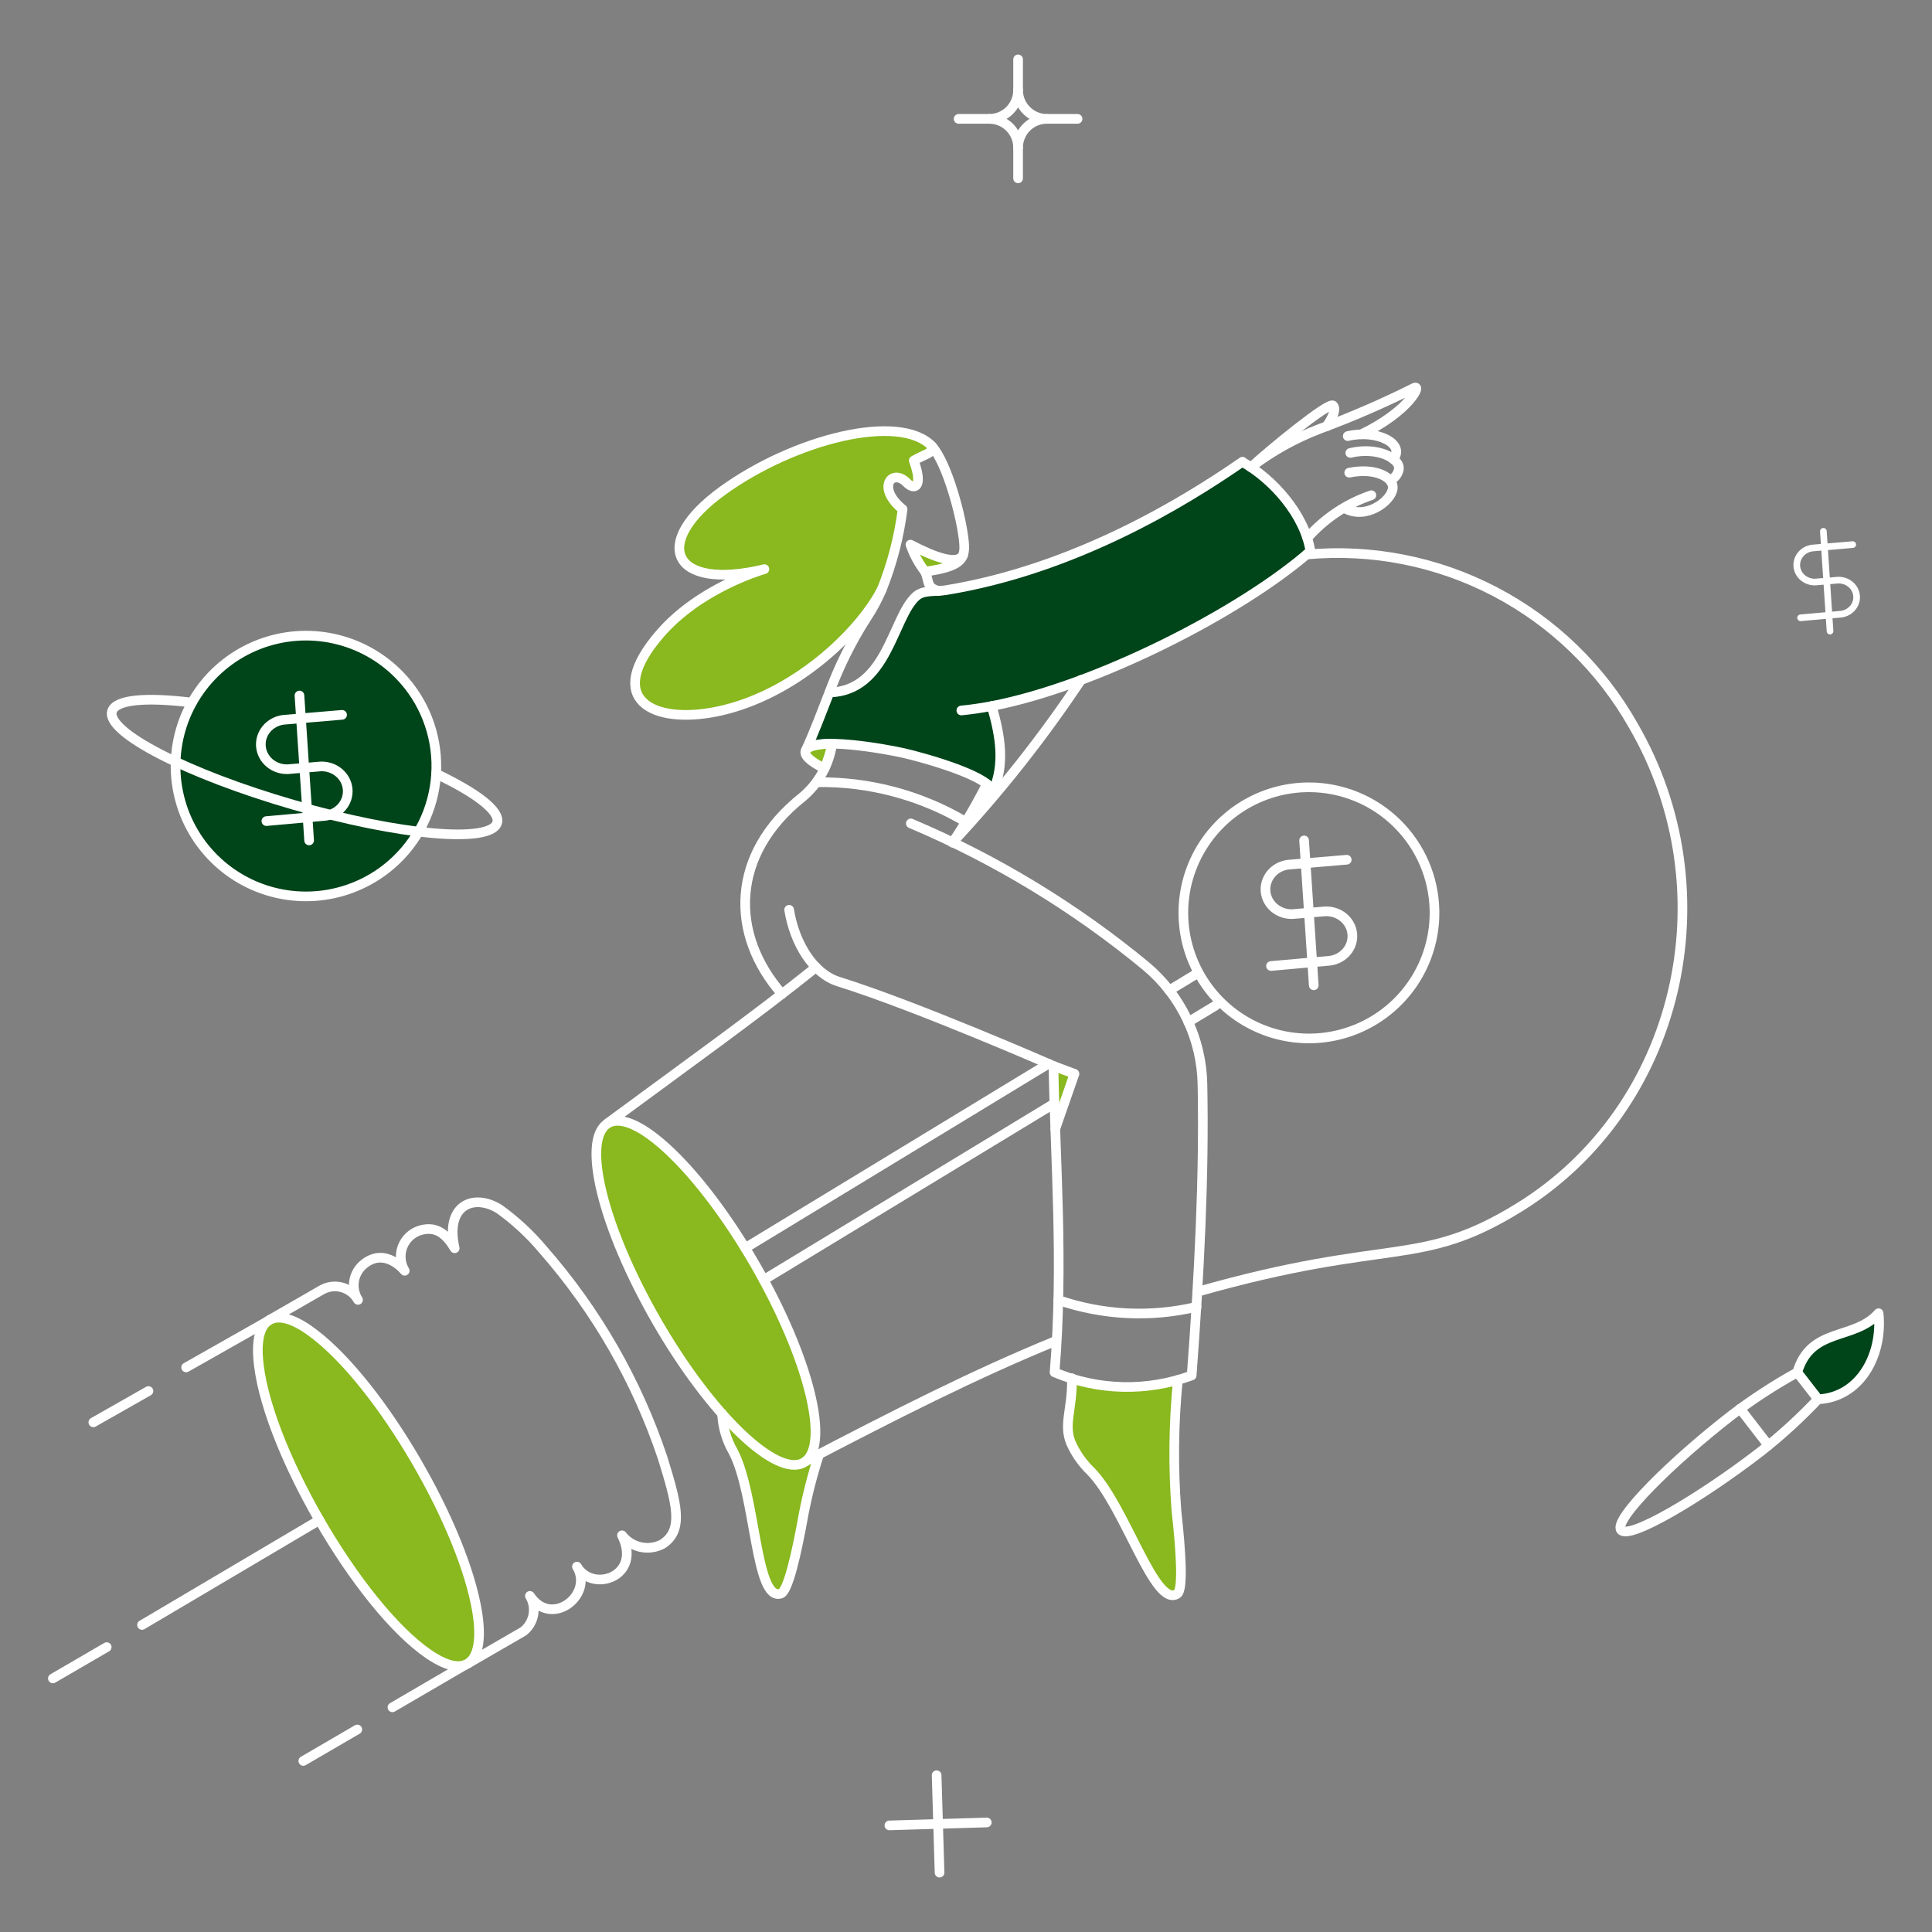 <svg width="200" height="200" viewBox="0 0 200 200" fill="none" xmlns="http://www.w3.org/2000/svg">
<rect x="0" y="0" width="200" height="200" fill="#808080" stroke="none"/>
<path d="M135.653 57.062C135.123 53.613 132.204 50.051 129.476 48.327C129.191 48.138 128.908 47.967 128.623 47.796C122.446 52.075 111.152 58.995 97.888 61.099C96.865 61.269 95.614 61.022 94.837 61.723C92.393 63.903 91.901 71.52 85.856 71.69C85.021 73.814 84.264 75.859 83.449 77.603C84.437 76.219 91.658 77.531 93.492 77.944C95.291 78.342 103.051 80.456 102.72 82.113C104.084 79.175 103.554 76.201 102.664 73.092C113.483 71.009 128.472 63.353 135.653 57.062Z" fill="#00441A"/>
<path d="M41.023 89.029C39.099 90.879 36.669 92.116 34.041 92.585C31.413 93.054 28.706 92.733 26.26 91.663C23.815 90.593 21.742 88.822 20.303 86.573C18.864 84.325 18.124 81.7 18.177 79.032C18.23 76.363 19.073 73.769 20.6 71.58C22.127 69.39 24.268 67.703 26.754 66.73C29.24 65.758 31.959 65.544 34.566 66.117C37.173 66.689 39.552 68.022 41.401 69.947C42.631 71.224 43.596 72.731 44.242 74.382C44.889 76.032 45.203 77.794 45.168 79.566C45.133 81.339 44.749 83.087 44.038 84.71C43.327 86.334 42.302 87.802 41.023 89.029Z" fill="#00441A"/>
<path d="M35.412 74L29.309 74.517C28.626 74.613 28.008 74.953 27.581 75.468C27.154 75.983 26.95 76.634 27.011 77.287C27.072 77.94 27.393 78.546 27.909 78.982C28.425 79.417 29.096 79.649 29.786 79.629L33.2 79.341C33.892 79.318 34.567 79.547 35.086 79.983C35.605 80.419 35.928 81.027 35.989 81.683C36.051 82.338 35.845 82.991 35.415 83.507C34.984 84.023 34.362 84.362 33.677 84.454L27.575 85" stroke="white" stroke-linecap="round" stroke-linejoin="round"/>
<path d="M31 72L32 87" stroke="white" stroke-linecap="round" stroke-linejoin="round"/>
<path d="M186.057 142.067C187.421 137.348 191.969 138.788 194.47 135.945C194.925 140.286 192.537 144.644 188.217 144.852L186.057 142.067Z" fill="#00441A"/>
<path d="M83.221 151.407C81.497 152.412 78.276 150.328 74.752 146.348C74.814 147.721 75.203 149.06 75.888 150.252C78.276 154.724 78.163 165.752 80.815 164.978C81.555 164.75 82.426 160.998 83.203 156.698C83.606 154.62 84.137 152.569 84.795 150.557C84.466 150.726 83.552 151.187 83.221 151.407Z" fill="#89B81F"/>
<path d="M94.25 56.38C94.598 57.392 95.11 58.339 95.766 59.184C97.433 58.938 99.286 58.433 99.631 57.668C99.691 57.54 99.742 57.407 99.783 57.27C99.347 58.654 96.827 57.725 94.25 56.38Z" fill="#89B81F"/>
<path d="M96.486 46.204C93.132 42.68 82.198 45.446 74.79 50.809C67.343 56.19 69.484 61.23 79.129 58.919C78.561 59.089 72.383 60.946 68.347 65.586C62.416 72.407 67.57 75.022 74.218 73.658C82.157 72.028 88.978 65.51 91.29 61C92.351 58.342 93.072 55.561 93.433 52.722C90.667 50.468 92.353 48.421 93.869 49.975C94.684 50.809 95.593 50.411 94.589 47.687C95.601 47.059 96.816 46.858 96.486 46.204Z" fill="#89B81F"/>
<path d="M121.783 156.373C121.432 151.873 121.483 147.352 121.934 142.862C118.339 143.876 114.525 143.818 110.963 142.691C111.039 145.838 110.053 147.429 110.868 149.381C111.358 150.475 112.052 151.465 112.914 152.298C116.477 155.899 119.528 166.51 121.858 164.994C122.503 164.575 122.256 160.731 121.783 156.373Z" fill="#89B81F"/>
<path d="M86.14 76.996C85.969 77.876 85.702 78.734 85.344 79.554C82.255 78.019 82.975 77.015 86.14 76.996Z" fill="#89B81F"/>
<path d="M102.739 82.09C102.663 82.45 102.151 82.678 101.298 82.786C101.621 82.199 101.905 81.668 102.151 81.138C102.587 81.506 102.795 81.828 102.739 82.09Z" fill="#89B81F"/>
<path d="M111.228 111.16L109.238 116.864C109.162 114.647 109.086 112.468 109.048 110.327L111.228 111.16Z" fill="#89B81F"/>
<path d="M43.176 151.426C38.088 142.716 31.336 135.297 28.146 136.526C23.829 138.19 29.686 151.531 33.045 157.358C38.692 167.136 45.514 173.767 48.359 172.237C52.496 169.932 45.739 155.811 43.176 151.426Z" fill="#89B81F"/>
<path d="M78.163 130.905C72.554 121.203 65.751 114.647 62.946 116.279C60.123 117.908 62.397 127.08 67.987 136.781C73.577 146.482 80.398 153.02 83.202 151.407C86.026 149.779 83.753 140.607 78.163 130.905Z" fill="#89B81F"/>
<path d="M84.794 150.555C84.138 152.566 83.607 154.617 83.202 156.695C82.434 160.997 81.556 164.754 80.814 164.975C78.167 165.771 78.266 154.727 75.887 150.249C75.201 149.058 74.811 147.719 74.751 146.345" stroke="white" stroke-linecap="round" stroke-linejoin="round"/>
<path d="M125.837 104.093L123.014 105.798" stroke="white" stroke-linecap="round" stroke-linejoin="round"/>
<path d="M123.829 100.833L121.043 102.52" stroke="white" stroke-linecap="round" stroke-linejoin="round"/>
<path d="M109.144 114.23L79.053 132.497" stroke="white" stroke-linecap="round" stroke-linejoin="round"/>
<path d="M108.537 110.118L77.139 129.2" stroke="white" stroke-linecap="round" stroke-linejoin="round"/>
<path d="M135.255 57.403C141.994 56.779 148.77 58.116 154.767 61.253C160.764 64.389 165.728 69.191 169.06 75.082C179.125 92.38 173.853 114.721 157.292 124.974C146.933 131.388 144.059 127.997 123.943 133.73" stroke="white" stroke-linecap="round" stroke-linejoin="round"/>
<path d="M83.419 151.26C92.621 146.461 100.845 142.266 109.314 138.807" stroke="white" stroke-linecap="round" stroke-linejoin="round"/>
<path d="M84.472 100.132C78.087 105.249 71.094 110.233 62.927 116.258" stroke="white" stroke-linecap="round" stroke-linejoin="round"/>
<path d="M111.91 70.383C107.939 76.353 103.483 81.987 98.589 87.228" stroke="white" stroke-linecap="round" stroke-linejoin="round"/>
<path d="M128.604 47.815C131.806 49.615 135.066 53.311 135.653 57.062C128.471 63.353 113.483 71.009 102.664 73.092C103.554 76.201 104.084 79.176 102.72 82.113C103.051 80.458 95.404 78.371 93.492 77.944C91.625 77.527 84.429 76.231 83.449 77.603C84.264 75.859 85.022 73.813 85.856 71.69C91.901 71.52 92.383 63.892 94.837 61.723C95.61 61.041 96.827 61.27 97.888 61.099C111.144 58.942 122.446 52.079 128.623 47.796L128.604 47.815Z" stroke="white" stroke-linecap="round" stroke-linejoin="round"/>
<path d="M84.534 80.975C89.959 80.889 95.301 82.308 99.968 85.075" stroke="white" stroke-linecap="round" stroke-linejoin="round"/>
<path d="M99.695 57.472C99.078 58.553 96.69 57.654 94.25 56.378C94.597 57.39 95.11 58.337 95.766 59.182" stroke="white" stroke-linecap="round" stroke-linejoin="round"/>
<path d="M97.185 61.169C95.865 60.844 96.218 60.202 95.766 59.184C99.328 58.657 99.945 58.002 99.799 56.217C99.585 53.624 98.063 47.974 96.486 46.204" stroke="white" stroke-linecap="round" stroke-linejoin="round"/>
<path d="M102.664 73.092C101.564 73.301 100.503 73.453 99.517 73.548" stroke="white" stroke-linecap="round" stroke-linejoin="round"/>
<path d="M94.591 47.682C95.595 50.411 94.691 50.809 93.871 49.971C92.354 48.418 90.669 50.468 93.435 52.718C93.074 55.558 92.355 58.34 91.294 60.999C88.982 65.509 82.161 72.027 74.222 73.657C67.57 75.021 62.416 72.406 68.351 65.585C72.387 60.942 78.565 59.085 79.133 58.918C69.488 61.23 67.349 56.192 74.794 50.808C82.204 45.448 93.135 42.679 96.49 46.203C96.81 46.852 95.565 47.081 94.591 47.682Z" stroke="white" stroke-linecap="round" stroke-linejoin="round"/>
<path d="M85.856 71.69C86.857 68.982 88.147 66.39 89.703 63.959C90.318 63.038 90.844 62.062 91.275 61.041" stroke="white" stroke-linecap="round" stroke-linejoin="round"/>
<path d="M98.618 87.198C99.932 85.263 101.115 83.243 102.161 81.15" stroke="white" stroke-linecap="round" stroke-linejoin="round"/>
<path d="M139.784 46.887C142.645 46.204 145 47.494 144.805 48.592C144.761 48.812 144.671 49.021 144.54 49.203C144.409 49.386 144.242 49.539 144.048 49.653" stroke="white" stroke-linecap="round" stroke-linejoin="round"/>
<path d="M139.518 45.144C142.531 44.423 145.525 45.94 144.237 47.532" stroke="white" stroke-linecap="round" stroke-linejoin="round"/>
<path d="M135.33 55.697C137.113 53.662 139.401 52.133 141.963 51.264" stroke="white" stroke-linecap="round" stroke-linejoin="round"/>
<path d="M139.67 48.932C142.456 48.364 144.29 49.463 144.18 50.543C144.044 51.87 141.394 53.878 139.158 52.59" stroke="white" stroke-linecap="round" stroke-linejoin="round"/>
<path d="M137.32 44.139C137.358 44.101 138.514 42.491 138.003 41.979C137.567 41.543 131.276 46.716 129.514 48.364" stroke="white" stroke-linecap="round" stroke-linejoin="round"/>
<path d="M140.939 44.954C145.942 42.548 147.285 39.645 146.34 40.178C143.186 41.757 139.946 43.161 136.638 44.385C134.077 45.359 131.671 46.699 129.495 48.364" stroke="white" stroke-linecap="round" stroke-linejoin="round"/>
<path d="M121.934 142.861C121.487 147.352 121.436 151.873 121.783 156.372C122.265 160.73 122.502 164.576 121.858 164.994C119.526 166.508 116.47 155.906 112.914 152.298C112.05 151.466 111.356 150.475 110.868 149.381C110.051 147.425 111.042 145.831 110.962 142.675" stroke="white" stroke-linecap="round" stroke-linejoin="round"/>
<path d="M78.163 130.906C83.76 140.603 86.028 149.782 83.202 151.403C80.4 153.017 73.577 146.477 67.987 136.776C62.397 127.076 60.125 117.91 62.946 116.277C65.767 114.644 72.561 121.2 78.163 130.906Z" stroke="white" stroke-linecap="round" stroke-linejoin="round"/>
<path d="M49.402 166.896C47.985 158.077 39.468 143.405 32.553 138.106C28.981 135.339 26.423 135.829 26.715 140.47C27.27 149.275 37.076 166.264 44.395 171.249C48.459 174.015 50.206 171.902 49.402 166.896Z" stroke="white" stroke-linecap="round" stroke-linejoin="round"/>
<path d="M48.548 172.137L54.173 168.883C54.715 168.458 55.084 167.85 55.209 167.173C55.335 166.497 55.209 165.797 54.856 165.206C57.095 168.578 61.487 165.097 59.725 162.174C61.36 164.96 66.5 163.161 64.387 158.935C64.866 159.555 65.549 159.986 66.315 160.152C67.081 160.32 67.881 160.21 68.574 159.844C70.862 158.383 70.014 155.543 68.594 150.919C65.938 142.978 61.725 135.646 56.201 129.352C54.874 127.771 53.354 126.361 51.677 125.157C49.025 123.513 46.042 124.745 47.068 129.22C46.224 127.814 45.234 126.895 43.562 127.343C43.139 127.461 42.75 127.675 42.424 127.967C42.098 128.261 41.844 128.625 41.683 129.033C41.522 129.44 41.457 129.88 41.494 130.316C41.53 130.753 41.668 131.175 41.895 131.55C41.895 131.55 39.932 129.069 37.707 130.831C37.154 131.262 36.782 131.882 36.663 132.572C36.544 133.263 36.686 133.972 37.062 134.563C36.883 134.247 36.643 133.97 36.356 133.747C36.069 133.524 35.741 133.361 35.391 133.266C35.04 133.17 34.674 133.146 34.314 133.193C33.954 133.24 33.606 133.358 33.292 133.54L27.997 136.587" stroke="white" stroke-linecap="round" stroke-linejoin="round"/>
<path d="M186.057 142.066C183.719 143.357 181.479 144.814 179.349 146.425C173.095 151.255 166.994 157.32 167.807 158.381C168.62 159.443 176.014 155.087 182.284 150.252C184.385 148.601 186.361 146.796 188.196 144.851" stroke="white" stroke-linecap="round" stroke-linejoin="round"/>
<path d="M186.057 142.067C187.421 137.348 191.969 138.788 194.47 135.945C194.925 140.286 192.537 144.644 188.217 144.852L186.057 142.067Z" stroke="white" stroke-linecap="round" stroke-linejoin="round"/>
<path d="M180.135 145.831L183.063 149.626" stroke="white" stroke-linecap="round" stroke-linejoin="round"/>
<path d="M191.794 56.377L187.59 56.734C187.12 56.8 186.694 57.034 186.4 57.388C186.106 57.743 185.965 58.191 186.007 58.641C186.049 59.091 186.271 59.509 186.626 59.809C186.981 60.108 187.444 60.268 187.919 60.254L190.27 60.056C190.747 60.04 191.212 60.198 191.569 60.498C191.927 60.798 192.149 61.217 192.191 61.669C192.234 62.12 192.092 62.57 191.796 62.925C191.499 63.281 191.071 63.514 190.599 63.578L186.396 63.954" stroke="white" stroke-width="0.689" stroke-linecap="round" stroke-linejoin="round"/>
<path d="M188.755 55L189.444 65.331" stroke="white" stroke-width="0.689" stroke-linecap="round" stroke-linejoin="round"/>
<path d="M102.151 188.661L92.071 188.964" stroke="white" stroke-linecap="round" stroke-linejoin="round"/>
<path d="M97.263 193.853L96.959 183.772" stroke="white" stroke-linecap="round" stroke-linejoin="round"/>
<path d="M86.14 76.997C85.969 77.876 85.702 78.734 85.344 79.555C82.255 78.019 82.975 77.016 86.14 76.997Z" stroke="white" stroke-linecap="round" stroke-linejoin="round"/>
<path d="M102.72 82.113C102.629 82.456 102.142 82.68 101.319 82.791" stroke="white" stroke-linecap="round" stroke-linejoin="round"/>
<path d="M86.14 76.997C85.829 79.149 84.736 81.112 83.07 82.51C75.624 88.422 75.508 96.703 80.948 102.899" stroke="white" stroke-linecap="round" stroke-linejoin="round"/>
<path d="M27.666 136.794L19.27 141.554" stroke="white" stroke-linecap="round" stroke-linejoin="round"/>
<path d="M48.163 172.345L40.625 176.742" stroke="white" stroke-linecap="round" stroke-linejoin="round"/>
<path d="M36.987 179.035L31.397 182.294" stroke="white" stroke-linecap="round" stroke-linejoin="round"/>
<path d="M15.366 143.999L9.663 147.239" stroke="white" stroke-linecap="round" stroke-linejoin="round"/>
<path d="M33.064 157.357L14.703 168.215" stroke="white" stroke-linecap="round" stroke-linejoin="round"/>
<path d="M11.046 170.509L5.475 173.749" stroke="white" stroke-linecap="round" stroke-linejoin="round"/>
<path d="M41.023 89.029C39.099 90.879 36.669 92.116 34.041 92.585C31.413 93.054 28.706 92.733 26.26 91.663C23.815 90.593 21.742 88.822 20.303 86.573C18.864 84.325 18.124 81.7 18.177 79.032C18.23 76.363 19.073 73.769 20.6 71.58C22.127 69.39 24.268 67.703 26.754 66.73C29.24 65.758 31.959 65.544 34.566 66.117C37.173 66.689 39.552 68.022 41.401 69.947C42.631 71.224 43.596 72.731 44.242 74.382C44.889 76.032 45.203 77.794 45.168 79.566C45.133 81.339 44.749 83.087 44.038 84.71C43.327 86.334 42.302 87.802 41.023 89.029Z" stroke="white" stroke-linecap="round" stroke-linejoin="round"/>
<path d="M45.154 80.1C49.342 82.09 51.82 83.98 51.464 85.174C50.826 87.33 41.401 86.501 30.393 83.317C19.384 80.132 10.967 75.801 11.595 73.642C11.953 72.409 15.138 72.145 19.854 72.733" stroke="white" stroke-linecap="round" stroke-linejoin="round"/>
<path d="M81.692 94.182C82.241 97.631 84.18 100.793 86.789 101.611C94.939 104.16 109.054 110.346 109.054 110.346C109.23 120.105 110.113 130.843 109.168 142.067C113.687 143.969 118.76 144.084 123.361 142.388C124.157 131.796 124.667 121.639 124.478 112.259C124.435 109.925 123.895 107.628 122.892 105.519C121.888 103.412 120.446 101.542 118.661 100.038C111.297 93.95 103.086 88.965 94.288 85.239" stroke="white" stroke-linecap="round" stroke-linejoin="round"/>
<path d="M109.049 110.346L111.228 111.161L109.239 116.864" stroke="white" stroke-linecap="round" stroke-linejoin="round"/>
<path d="M109.561 134.581C114.168 136.162 119.128 136.405 123.867 135.283" stroke="white" stroke-linecap="round" stroke-linejoin="round"/>
<path d="M105.392 6.146V9.312" stroke="white" stroke-linecap="round" stroke-linejoin="round"/>
<path d="M111.55 12.305H108.385" stroke="white" stroke-linecap="round" stroke-linejoin="round"/>
<path d="M105.392 18.463V15.298" stroke="white" stroke-linecap="round" stroke-linejoin="round"/>
<path d="M99.234 12.305H102.4" stroke="white" stroke-linecap="round" stroke-linejoin="round"/>
<path d="M108.385 12.305C107.992 12.306 107.602 12.229 107.239 12.079C106.874 11.929 106.544 11.708 106.267 11.43C105.988 11.152 105.768 10.822 105.618 10.458C105.468 10.095 105.391 9.705 105.392 9.312C105.393 9.705 105.316 10.094 105.166 10.458C105.017 10.821 104.796 11.152 104.518 11.43C104.24 11.708 103.909 11.928 103.546 12.079C103.183 12.229 102.793 12.305 102.4 12.305C102.793 12.304 103.183 12.38 103.546 12.531C103.91 12.681 104.241 12.901 104.518 13.18C104.796 13.458 105.017 13.788 105.167 14.152C105.316 14.515 105.393 14.905 105.392 15.298C105.391 14.905 105.468 14.515 105.618 14.152C105.767 13.788 105.988 13.457 106.266 13.179C106.544 12.901 106.874 12.68 107.238 12.53C107.602 12.38 107.992 12.303 108.385 12.305Z" stroke="white" stroke-linecap="round" stroke-linejoin="round"/>
<path d="M135.5 81.5C138.947 81.502 142.253 82.871 144.69 85.309C147.052 87.67 148.412 90.846 148.496 94.176L148.5 94.499C148.5 97.07 147.738 99.584 146.31 101.722C144.881 103.86 142.851 105.526 140.476 106.51C138.1 107.494 135.487 107.751 132.965 107.25C130.443 106.749 128.127 105.511 126.309 103.693C124.49 101.875 123.252 99.559 122.75 97.037C122.248 94.515 122.505 91.901 123.489 89.525C124.473 87.15 126.14 85.12 128.277 83.691C130.282 82.352 132.616 81.598 135.019 81.509L135.5 81.5Z" stroke="white"/>
<path d="M139.412 89L133.309 89.517C132.626 89.613 132.008 89.953 131.581 90.468C131.154 90.983 130.95 91.634 131.011 92.287C131.071 92.94 131.393 93.546 131.909 93.982C132.425 94.417 133.096 94.649 133.786 94.629L137.2 94.341C137.892 94.318 138.567 94.547 139.086 94.983C139.605 95.419 139.928 96.027 139.989 96.683C140.051 97.338 139.845 97.991 139.415 98.507C138.984 99.023 138.362 99.362 137.677 99.454L131.575 100" stroke="white" stroke-linecap="round" stroke-linejoin="round"/>
<path d="M135 87L136 102" stroke="white" stroke-linecap="round" stroke-linejoin="round"/>
</svg>
